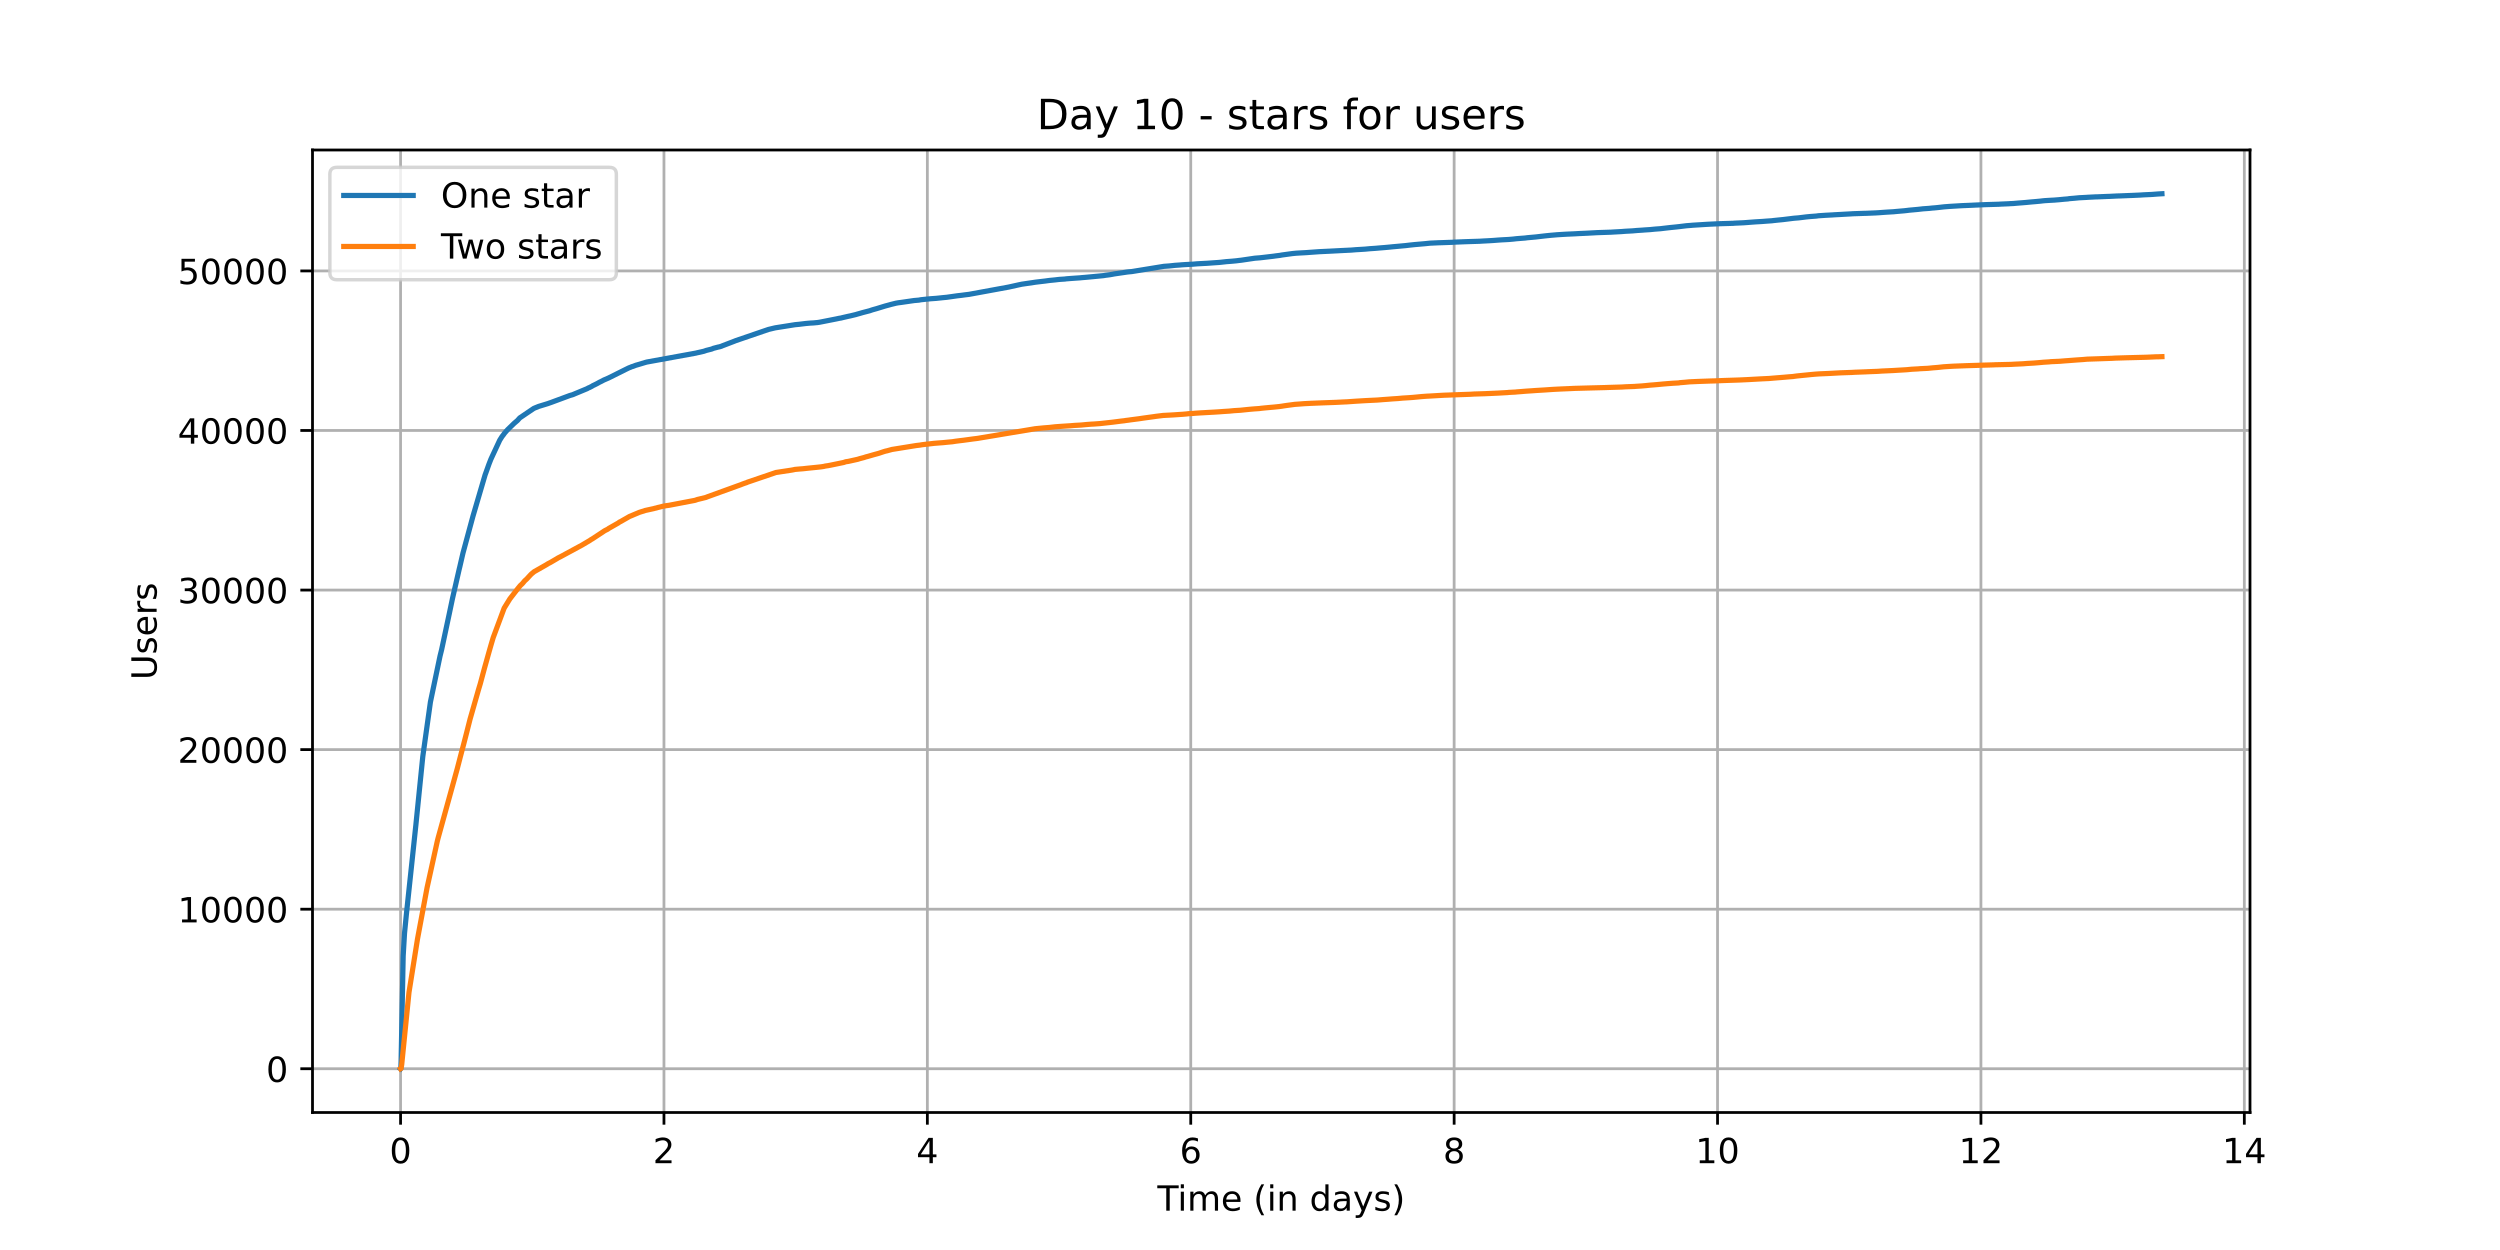 <?xml version="1.0" encoding="utf-8" standalone="no"?>
<!DOCTYPE svg PUBLIC "-//W3C//DTD SVG 1.1//EN"
  "http://www.w3.org/Graphics/SVG/1.1/DTD/svg11.dtd">
<!-- Created with matplotlib (https://matplotlib.org/) -->
<svg height="360pt" version="1.1" viewBox="0 0 720 360" width="720pt" xmlns="http://www.w3.org/2000/svg" xmlns:xlink="http://www.w3.org/1999/xlink">
 <defs>
  <style type="text/css">*{stroke-linecap:butt;stroke-linejoin:round;}</style>
 </defs>
 <g id="figure_1">
  <g id="patch_1">
   <path d="M 0 360 
L 720 360 
L 720 0 
L 0 0 
z
" style="fill:#ffffff;"/>
  </g>
  <g id="axes_1">
   <g id="patch_2">
    <path d="M 90 320.4 
L 648 320.4 
L 648 43.2 
L 90 43.2 
z
" style="fill:#ffffff;"/>
   </g>
   <g id="matplotlib.axis_1">
    <g id="xtick_1">
     <g id="line2d_1">
      <path clip-path="url(#pf1c9689777)" d="M 115.364 320.4 
L 115.364 43.2 
" style="fill:none;stroke:#b0b0b0;stroke-linecap:square;stroke-width:0.8;"/>
     </g>
     <g id="line2d_2">
      <defs>
       <path d="M 0 0 
L 0 3.5 
" id="m9537cda637" style="stroke:#000000;stroke-width:0.8;"/>
      </defs>
      <g>
       <use style="stroke:#000000;stroke-width:0.8;" x="115.364" xlink:href="#m9537cda637" y="320.4"/>
      </g>
     </g>
     <g id="text_1">
      <!-- 0 -->
      <g transform="translate(112.182 334.998)scale(0.1 -0.1)">
       <defs>
        <path d="M 31.781 66.406 
Q 24.172 66.406 20.328 58.906 
Q 16.5 51.422 16.5 36.375 
Q 16.5 21.391 20.328 13.891 
Q 24.172 6.391 31.781 6.391 
Q 39.453 6.391 43.281 13.891 
Q 47.125 21.391 47.125 36.375 
Q 47.125 51.422 43.281 58.906 
Q 39.453 66.406 31.781 66.406 
z
M 31.781 74.219 
Q 44.047 74.219 50.516 64.516 
Q 56.984 54.828 56.984 36.375 
Q 56.984 17.969 50.516 8.266 
Q 44.047 -1.422 31.781 -1.422 
Q 19.531 -1.422 13.062 8.266 
Q 6.594 17.969 6.594 36.375 
Q 6.594 54.828 13.062 64.516 
Q 19.531 74.219 31.781 74.219 
z
" id="DejaVuSans-48"/>
       </defs>
       <use xlink:href="#DejaVuSans-48"/>
      </g>
     </g>
    </g>
    <g id="xtick_2">
     <g id="line2d_3">
      <path clip-path="url(#pf1c9689777)" d="M 191.221 320.4 
L 191.221 43.2 
" style="fill:none;stroke:#b0b0b0;stroke-linecap:square;stroke-width:0.8;"/>
     </g>
     <g id="line2d_4">
      <g>
       <use style="stroke:#000000;stroke-width:0.8;" x="191.221" xlink:href="#m9537cda637" y="320.4"/>
      </g>
     </g>
     <g id="text_2">
      <!-- 2 -->
      <g transform="translate(188.04 334.998)scale(0.1 -0.1)">
       <defs>
        <path d="M 19.188 8.297 
L 53.609 8.297 
L 53.609 0 
L 7.328 0 
L 7.328 8.297 
Q 12.938 14.109 22.625 23.891 
Q 32.328 33.688 34.812 36.531 
Q 39.547 41.844 41.422 45.531 
Q 43.312 49.219 43.312 52.781 
Q 43.312 58.594 39.234 62.25 
Q 35.156 65.922 28.609 65.922 
Q 23.969 65.922 18.812 64.312 
Q 13.672 62.703 7.812 59.422 
L 7.812 69.391 
Q 13.766 71.781 18.938 73 
Q 24.125 74.219 28.422 74.219 
Q 39.75 74.219 46.484 68.547 
Q 53.219 62.891 53.219 53.422 
Q 53.219 48.922 51.531 44.891 
Q 49.859 40.875 45.406 35.406 
Q 44.188 33.984 37.641 27.219 
Q 31.109 20.453 19.188 8.297 
z
" id="DejaVuSans-50"/>
       </defs>
       <use xlink:href="#DejaVuSans-50"/>
      </g>
     </g>
    </g>
    <g id="xtick_3">
     <g id="line2d_5">
      <path clip-path="url(#pf1c9689777)" d="M 267.078 320.4 
L 267.078 43.2 
" style="fill:none;stroke:#b0b0b0;stroke-linecap:square;stroke-width:0.8;"/>
     </g>
     <g id="line2d_6">
      <g>
       <use style="stroke:#000000;stroke-width:0.8;" x="267.078" xlink:href="#m9537cda637" y="320.4"/>
      </g>
     </g>
     <g id="text_3">
      <!-- 4 -->
      <g transform="translate(263.897 334.998)scale(0.1 -0.1)">
       <defs>
        <path d="M 37.797 64.312 
L 12.891 25.391 
L 37.797 25.391 
z
M 35.203 72.906 
L 47.609 72.906 
L 47.609 25.391 
L 58.016 25.391 
L 58.016 17.188 
L 47.609 17.188 
L 47.609 0 
L 37.797 0 
L 37.797 17.188 
L 4.891 17.188 
L 4.891 26.703 
z
" id="DejaVuSans-52"/>
       </defs>
       <use xlink:href="#DejaVuSans-52"/>
      </g>
     </g>
    </g>
    <g id="xtick_4">
     <g id="line2d_7">
      <path clip-path="url(#pf1c9689777)" d="M 342.936 320.4 
L 342.936 43.2 
" style="fill:none;stroke:#b0b0b0;stroke-linecap:square;stroke-width:0.8;"/>
     </g>
     <g id="line2d_8">
      <g>
       <use style="stroke:#000000;stroke-width:0.8;" x="342.936" xlink:href="#m9537cda637" y="320.4"/>
      </g>
     </g>
     <g id="text_4">
      <!-- 6 -->
      <g transform="translate(339.754 334.998)scale(0.1 -0.1)">
       <defs>
        <path d="M 33.016 40.375 
Q 26.375 40.375 22.484 35.828 
Q 18.609 31.297 18.609 23.391 
Q 18.609 15.531 22.484 10.953 
Q 26.375 6.391 33.016 6.391 
Q 39.656 6.391 43.531 10.953 
Q 47.406 15.531 47.406 23.391 
Q 47.406 31.297 43.531 35.828 
Q 39.656 40.375 33.016 40.375 
z
M 52.594 71.297 
L 52.594 62.312 
Q 48.875 64.062 45.094 64.984 
Q 41.312 65.922 37.594 65.922 
Q 27.828 65.922 22.672 59.328 
Q 17.531 52.734 16.797 39.406 
Q 19.672 43.656 24.016 45.922 
Q 28.375 48.188 33.594 48.188 
Q 44.578 48.188 50.953 41.516 
Q 57.328 34.859 57.328 23.391 
Q 57.328 12.156 50.688 5.359 
Q 44.047 -1.422 33.016 -1.422 
Q 20.359 -1.422 13.672 8.266 
Q 6.984 17.969 6.984 36.375 
Q 6.984 53.656 15.188 63.938 
Q 23.391 74.219 37.203 74.219 
Q 40.922 74.219 44.703 73.484 
Q 48.484 72.75 52.594 71.297 
z
" id="DejaVuSans-54"/>
       </defs>
       <use xlink:href="#DejaVuSans-54"/>
      </g>
     </g>
    </g>
    <g id="xtick_5">
     <g id="line2d_9">
      <path clip-path="url(#pf1c9689777)" d="M 418.793 320.4 
L 418.793 43.2 
" style="fill:none;stroke:#b0b0b0;stroke-linecap:square;stroke-width:0.8;"/>
     </g>
     <g id="line2d_10">
      <g>
       <use style="stroke:#000000;stroke-width:0.8;" x="418.793" xlink:href="#m9537cda637" y="320.4"/>
      </g>
     </g>
     <g id="text_5">
      <!-- 8 -->
      <g transform="translate(415.612 334.998)scale(0.1 -0.1)">
       <defs>
        <path d="M 31.781 34.625 
Q 24.75 34.625 20.719 30.859 
Q 16.703 27.094 16.703 20.516 
Q 16.703 13.922 20.719 10.156 
Q 24.75 6.391 31.781 6.391 
Q 38.812 6.391 42.859 10.172 
Q 46.922 13.969 46.922 20.516 
Q 46.922 27.094 42.891 30.859 
Q 38.875 34.625 31.781 34.625 
z
M 21.922 38.812 
Q 15.578 40.375 12.031 44.719 
Q 8.5 49.078 8.5 55.328 
Q 8.5 64.062 14.719 69.141 
Q 20.953 74.219 31.781 74.219 
Q 42.672 74.219 48.875 69.141 
Q 55.078 64.062 55.078 55.328 
Q 55.078 49.078 51.531 44.719 
Q 48 40.375 41.703 38.812 
Q 48.828 37.156 52.797 32.312 
Q 56.781 27.484 56.781 20.516 
Q 56.781 9.906 50.312 4.234 
Q 43.844 -1.422 31.781 -1.422 
Q 19.734 -1.422 13.25 4.234 
Q 6.781 9.906 6.781 20.516 
Q 6.781 27.484 10.781 32.312 
Q 14.797 37.156 21.922 38.812 
z
M 18.312 54.391 
Q 18.312 48.734 21.844 45.562 
Q 25.391 42.391 31.781 42.391 
Q 38.141 42.391 41.719 45.562 
Q 45.312 48.734 45.312 54.391 
Q 45.312 60.062 41.719 63.234 
Q 38.141 66.406 31.781 66.406 
Q 25.391 66.406 21.844 63.234 
Q 18.312 60.062 18.312 54.391 
z
" id="DejaVuSans-56"/>
       </defs>
       <use xlink:href="#DejaVuSans-56"/>
      </g>
     </g>
    </g>
    <g id="xtick_6">
     <g id="line2d_11">
      <path clip-path="url(#pf1c9689777)" d="M 494.65 320.4 
L 494.65 43.2 
" style="fill:none;stroke:#b0b0b0;stroke-linecap:square;stroke-width:0.8;"/>
     </g>
     <g id="line2d_12">
      <g>
       <use style="stroke:#000000;stroke-width:0.8;" x="494.65" xlink:href="#m9537cda637" y="320.4"/>
      </g>
     </g>
     <g id="text_6">
      <!-- 10 -->
      <g transform="translate(488.288 334.998)scale(0.1 -0.1)">
       <defs>
        <path d="M 12.406 8.297 
L 28.516 8.297 
L 28.516 63.922 
L 10.984 60.406 
L 10.984 69.391 
L 28.422 72.906 
L 38.281 72.906 
L 38.281 8.297 
L 54.391 8.297 
L 54.391 0 
L 12.406 0 
z
" id="DejaVuSans-49"/>
       </defs>
       <use xlink:href="#DejaVuSans-49"/>
       <use x="63.623" xlink:href="#DejaVuSans-48"/>
      </g>
     </g>
    </g>
    <g id="xtick_7">
     <g id="line2d_13">
      <path clip-path="url(#pf1c9689777)" d="M 570.508 320.4 
L 570.508 43.2 
" style="fill:none;stroke:#b0b0b0;stroke-linecap:square;stroke-width:0.8;"/>
     </g>
     <g id="line2d_14">
      <g>
       <use style="stroke:#000000;stroke-width:0.8;" x="570.508" xlink:href="#m9537cda637" y="320.4"/>
      </g>
     </g>
     <g id="text_7">
      <!-- 12 -->
      <g transform="translate(564.145 334.998)scale(0.1 -0.1)">
       <use xlink:href="#DejaVuSans-49"/>
       <use x="63.623" xlink:href="#DejaVuSans-50"/>
      </g>
     </g>
    </g>
    <g id="xtick_8">
     <g id="line2d_15">
      <path clip-path="url(#pf1c9689777)" d="M 646.365 320.4 
L 646.365 43.2 
" style="fill:none;stroke:#b0b0b0;stroke-linecap:square;stroke-width:0.8;"/>
     </g>
     <g id="line2d_16">
      <g>
       <use style="stroke:#000000;stroke-width:0.8;" x="646.365" xlink:href="#m9537cda637" y="320.4"/>
      </g>
     </g>
     <g id="text_8">
      <!-- 14 -->
      <g transform="translate(640.003 334.998)scale(0.1 -0.1)">
       <use xlink:href="#DejaVuSans-49"/>
       <use x="63.623" xlink:href="#DejaVuSans-52"/>
      </g>
     </g>
    </g>
    <g id="text_9">
     <!-- Time (in days) -->
     <g transform="translate(333.327 348.677)scale(0.1 -0.1)">
      <defs>
       <path d="M -0.297 72.906 
L 61.375 72.906 
L 61.375 64.594 
L 35.5 64.594 
L 35.5 0 
L 25.594 0 
L 25.594 64.594 
L -0.297 64.594 
z
" id="DejaVuSans-84"/>
       <path d="M 9.422 54.688 
L 18.406 54.688 
L 18.406 0 
L 9.422 0 
z
M 9.422 75.984 
L 18.406 75.984 
L 18.406 64.594 
L 9.422 64.594 
z
" id="DejaVuSans-105"/>
       <path d="M 52 44.188 
Q 55.375 50.25 60.062 53.125 
Q 64.75 56 71.094 56 
Q 79.641 56 84.281 50.016 
Q 88.922 44.047 88.922 33.016 
L 88.922 0 
L 79.891 0 
L 79.891 32.719 
Q 79.891 40.578 77.094 44.375 
Q 74.312 48.188 68.609 48.188 
Q 61.625 48.188 57.562 43.547 
Q 53.516 38.922 53.516 30.906 
L 53.516 0 
L 44.484 0 
L 44.484 32.719 
Q 44.484 40.625 41.703 44.406 
Q 38.922 48.188 33.109 48.188 
Q 26.219 48.188 22.156 43.531 
Q 18.109 38.875 18.109 30.906 
L 18.109 0 
L 9.078 0 
L 9.078 54.688 
L 18.109 54.688 
L 18.109 46.188 
Q 21.188 51.219 25.484 53.609 
Q 29.781 56 35.688 56 
Q 41.656 56 45.828 52.969 
Q 50 49.953 52 44.188 
z
" id="DejaVuSans-109"/>
       <path d="M 56.203 29.594 
L 56.203 25.203 
L 14.891 25.203 
Q 15.484 15.922 20.484 11.062 
Q 25.484 6.203 34.422 6.203 
Q 39.594 6.203 44.453 7.469 
Q 49.312 8.734 54.109 11.281 
L 54.109 2.781 
Q 49.266 0.734 44.188 -0.344 
Q 39.109 -1.422 33.891 -1.422 
Q 20.797 -1.422 13.156 6.188 
Q 5.516 13.812 5.516 26.812 
Q 5.516 40.234 12.766 48.109 
Q 20.016 56 32.328 56 
Q 43.359 56 49.781 48.891 
Q 56.203 41.797 56.203 29.594 
z
M 47.219 32.234 
Q 47.125 39.594 43.094 43.984 
Q 39.062 48.391 32.422 48.391 
Q 24.906 48.391 20.391 44.141 
Q 15.875 39.891 15.188 32.172 
z
" id="DejaVuSans-101"/>
       <path id="DejaVuSans-32"/>
       <path d="M 31 75.875 
Q 24.469 64.656 21.281 53.656 
Q 18.109 42.672 18.109 31.391 
Q 18.109 20.125 21.312 9.062 
Q 24.516 -2 31 -13.188 
L 23.188 -13.188 
Q 15.875 -1.703 12.234 9.375 
Q 8.594 20.453 8.594 31.391 
Q 8.594 42.281 12.203 53.312 
Q 15.828 64.359 23.188 75.875 
z
" id="DejaVuSans-40"/>
       <path d="M 54.891 33.016 
L 54.891 0 
L 45.906 0 
L 45.906 32.719 
Q 45.906 40.484 42.875 44.328 
Q 39.844 48.188 33.797 48.188 
Q 26.516 48.188 22.312 43.547 
Q 18.109 38.922 18.109 30.906 
L 18.109 0 
L 9.078 0 
L 9.078 54.688 
L 18.109 54.688 
L 18.109 46.188 
Q 21.344 51.125 25.703 53.562 
Q 30.078 56 35.797 56 
Q 45.219 56 50.047 50.172 
Q 54.891 44.344 54.891 33.016 
z
" id="DejaVuSans-110"/>
       <path d="M 45.406 46.391 
L 45.406 75.984 
L 54.391 75.984 
L 54.391 0 
L 45.406 0 
L 45.406 8.203 
Q 42.578 3.328 38.25 0.953 
Q 33.938 -1.422 27.875 -1.422 
Q 17.969 -1.422 11.734 6.484 
Q 5.516 14.406 5.516 27.297 
Q 5.516 40.188 11.734 48.094 
Q 17.969 56 27.875 56 
Q 33.938 56 38.25 53.625 
Q 42.578 51.266 45.406 46.391 
z
M 14.797 27.297 
Q 14.797 17.391 18.875 11.75 
Q 22.953 6.109 30.078 6.109 
Q 37.203 6.109 41.297 11.75 
Q 45.406 17.391 45.406 27.297 
Q 45.406 37.203 41.297 42.844 
Q 37.203 48.484 30.078 48.484 
Q 22.953 48.484 18.875 42.844 
Q 14.797 37.203 14.797 27.297 
z
" id="DejaVuSans-100"/>
       <path d="M 34.281 27.484 
Q 23.391 27.484 19.188 25 
Q 14.984 22.516 14.984 16.5 
Q 14.984 11.719 18.141 8.906 
Q 21.297 6.109 26.703 6.109 
Q 34.188 6.109 38.703 11.406 
Q 43.219 16.703 43.219 25.484 
L 43.219 27.484 
z
M 52.203 31.203 
L 52.203 0 
L 43.219 0 
L 43.219 8.297 
Q 40.141 3.328 35.547 0.953 
Q 30.953 -1.422 24.312 -1.422 
Q 15.922 -1.422 10.953 3.297 
Q 6 8.016 6 15.922 
Q 6 25.141 12.172 29.828 
Q 18.359 34.516 30.609 34.516 
L 43.219 34.516 
L 43.219 35.406 
Q 43.219 41.609 39.141 45 
Q 35.062 48.391 27.688 48.391 
Q 23 48.391 18.547 47.266 
Q 14.109 46.141 10.016 43.891 
L 10.016 52.203 
Q 14.938 54.109 19.578 55.047 
Q 24.219 56 28.609 56 
Q 40.484 56 46.344 49.844 
Q 52.203 43.703 52.203 31.203 
z
" id="DejaVuSans-97"/>
       <path d="M 32.172 -5.078 
Q 28.375 -14.844 24.75 -17.812 
Q 21.141 -20.797 15.094 -20.797 
L 7.906 -20.797 
L 7.906 -13.281 
L 13.188 -13.281 
Q 16.891 -13.281 18.938 -11.516 
Q 21 -9.766 23.484 -3.219 
L 25.094 0.875 
L 2.984 54.688 
L 12.5 54.688 
L 29.594 11.922 
L 46.688 54.688 
L 56.203 54.688 
z
" id="DejaVuSans-121"/>
       <path d="M 44.281 53.078 
L 44.281 44.578 
Q 40.484 46.531 36.375 47.5 
Q 32.281 48.484 27.875 48.484 
Q 21.188 48.484 17.844 46.438 
Q 14.5 44.391 14.5 40.281 
Q 14.5 37.156 16.891 35.375 
Q 19.281 33.594 26.516 31.984 
L 29.594 31.297 
Q 39.156 29.25 43.188 25.516 
Q 47.219 21.781 47.219 15.094 
Q 47.219 7.469 41.188 3.016 
Q 35.156 -1.422 24.609 -1.422 
Q 20.219 -1.422 15.453 -0.562 
Q 10.688 0.297 5.422 2 
L 5.422 11.281 
Q 10.406 8.688 15.234 7.391 
Q 20.062 6.109 24.812 6.109 
Q 31.156 6.109 34.562 8.281 
Q 37.984 10.453 37.984 14.406 
Q 37.984 18.062 35.516 20.016 
Q 33.062 21.969 24.703 23.781 
L 21.578 24.516 
Q 13.234 26.266 9.516 29.906 
Q 5.812 33.547 5.812 39.891 
Q 5.812 47.609 11.281 51.797 
Q 16.75 56 26.812 56 
Q 31.781 56 36.172 55.266 
Q 40.578 54.547 44.281 53.078 
z
" id="DejaVuSans-115"/>
       <path d="M 8.016 75.875 
L 15.828 75.875 
Q 23.141 64.359 26.781 53.312 
Q 30.422 42.281 30.422 31.391 
Q 30.422 20.453 26.781 9.375 
Q 23.141 -1.703 15.828 -13.188 
L 8.016 -13.188 
Q 14.5 -2 17.703 9.062 
Q 20.906 20.125 20.906 31.391 
Q 20.906 42.672 17.703 53.656 
Q 14.5 64.656 8.016 75.875 
z
" id="DejaVuSans-41"/>
      </defs>
      <use xlink:href="#DejaVuSans-84"/>
      <use x="57.959" xlink:href="#DejaVuSans-105"/>
      <use x="85.742" xlink:href="#DejaVuSans-109"/>
      <use x="183.154" xlink:href="#DejaVuSans-101"/>
      <use x="244.678" xlink:href="#DejaVuSans-32"/>
      <use x="276.465" xlink:href="#DejaVuSans-40"/>
      <use x="315.479" xlink:href="#DejaVuSans-105"/>
      <use x="343.262" xlink:href="#DejaVuSans-110"/>
      <use x="406.641" xlink:href="#DejaVuSans-32"/>
      <use x="438.428" xlink:href="#DejaVuSans-100"/>
      <use x="501.904" xlink:href="#DejaVuSans-97"/>
      <use x="563.184" xlink:href="#DejaVuSans-121"/>
      <use x="622.363" xlink:href="#DejaVuSans-115"/>
      <use x="674.463" xlink:href="#DejaVuSans-41"/>
     </g>
    </g>
   </g>
   <g id="matplotlib.axis_2">
    <g id="ytick_1">
     <g id="line2d_17">
      <path clip-path="url(#pf1c9689777)" d="M 90 307.8 
L 648 307.8 
" style="fill:none;stroke:#b0b0b0;stroke-linecap:square;stroke-width:0.8;"/>
     </g>
     <g id="line2d_18">
      <defs>
       <path d="M 0 0 
L -3.5 0 
" id="m85f37d011b" style="stroke:#000000;stroke-width:0.8;"/>
      </defs>
      <g>
       <use style="stroke:#000000;stroke-width:0.8;" x="90" xlink:href="#m85f37d011b" y="307.8"/>
      </g>
     </g>
     <g id="text_10">
      <!-- 0 -->
      <g transform="translate(76.638 311.599)scale(0.1 -0.1)">
       <use xlink:href="#DejaVuSans-48"/>
      </g>
     </g>
    </g>
    <g id="ytick_2">
     <g id="line2d_19">
      <path clip-path="url(#pf1c9689777)" d="M 90 261.845 
L 648 261.845 
" style="fill:none;stroke:#b0b0b0;stroke-linecap:square;stroke-width:0.8;"/>
     </g>
     <g id="line2d_20">
      <g>
       <use style="stroke:#000000;stroke-width:0.8;" x="90" xlink:href="#m85f37d011b" y="261.845"/>
      </g>
     </g>
     <g id="text_11">
      <!-- 10000 -->
      <g transform="translate(51.188 265.644)scale(0.1 -0.1)">
       <use xlink:href="#DejaVuSans-49"/>
       <use x="63.623" xlink:href="#DejaVuSans-48"/>
       <use x="127.246" xlink:href="#DejaVuSans-48"/>
       <use x="190.869" xlink:href="#DejaVuSans-48"/>
       <use x="254.492" xlink:href="#DejaVuSans-48"/>
      </g>
     </g>
    </g>
    <g id="ytick_3">
     <g id="line2d_21">
      <path clip-path="url(#pf1c9689777)" d="M 90 215.89 
L 648 215.89 
" style="fill:none;stroke:#b0b0b0;stroke-linecap:square;stroke-width:0.8;"/>
     </g>
     <g id="line2d_22">
      <g>
       <use style="stroke:#000000;stroke-width:0.8;" x="90" xlink:href="#m85f37d011b" y="215.89"/>
      </g>
     </g>
     <g id="text_12">
      <!-- 20000 -->
      <g transform="translate(51.188 219.689)scale(0.1 -0.1)">
       <use xlink:href="#DejaVuSans-50"/>
       <use x="63.623" xlink:href="#DejaVuSans-48"/>
       <use x="127.246" xlink:href="#DejaVuSans-48"/>
       <use x="190.869" xlink:href="#DejaVuSans-48"/>
       <use x="254.492" xlink:href="#DejaVuSans-48"/>
      </g>
     </g>
    </g>
    <g id="ytick_4">
     <g id="line2d_23">
      <path clip-path="url(#pf1c9689777)" d="M 90 169.934 
L 648 169.934 
" style="fill:none;stroke:#b0b0b0;stroke-linecap:square;stroke-width:0.8;"/>
     </g>
     <g id="line2d_24">
      <g>
       <use style="stroke:#000000;stroke-width:0.8;" x="90" xlink:href="#m85f37d011b" y="169.934"/>
      </g>
     </g>
     <g id="text_13">
      <!-- 30000 -->
      <g transform="translate(51.188 173.734)scale(0.1 -0.1)">
       <defs>
        <path d="M 40.578 39.312 
Q 47.656 37.797 51.625 33 
Q 55.609 28.219 55.609 21.188 
Q 55.609 10.406 48.188 4.484 
Q 40.766 -1.422 27.094 -1.422 
Q 22.516 -1.422 17.656 -0.516 
Q 12.797 0.391 7.625 2.203 
L 7.625 11.719 
Q 11.719 9.328 16.594 8.109 
Q 21.484 6.891 26.812 6.891 
Q 36.078 6.891 40.938 10.547 
Q 45.797 14.203 45.797 21.188 
Q 45.797 27.641 41.281 31.266 
Q 36.766 34.906 28.719 34.906 
L 20.219 34.906 
L 20.219 43.016 
L 29.109 43.016 
Q 36.375 43.016 40.234 45.922 
Q 44.094 48.828 44.094 54.297 
Q 44.094 59.906 40.109 62.906 
Q 36.141 65.922 28.719 65.922 
Q 24.656 65.922 20.016 65.031 
Q 15.375 64.156 9.812 62.312 
L 9.812 71.094 
Q 15.438 72.656 20.344 73.438 
Q 25.25 74.219 29.594 74.219 
Q 40.828 74.219 47.359 69.109 
Q 53.906 64.016 53.906 55.328 
Q 53.906 49.266 50.438 45.094 
Q 46.969 40.922 40.578 39.312 
z
" id="DejaVuSans-51"/>
       </defs>
       <use xlink:href="#DejaVuSans-51"/>
       <use x="63.623" xlink:href="#DejaVuSans-48"/>
       <use x="127.246" xlink:href="#DejaVuSans-48"/>
       <use x="190.869" xlink:href="#DejaVuSans-48"/>
       <use x="254.492" xlink:href="#DejaVuSans-48"/>
      </g>
     </g>
    </g>
    <g id="ytick_5">
     <g id="line2d_25">
      <path clip-path="url(#pf1c9689777)" d="M 90 123.979 
L 648 123.979 
" style="fill:none;stroke:#b0b0b0;stroke-linecap:square;stroke-width:0.8;"/>
     </g>
     <g id="line2d_26">
      <g>
       <use style="stroke:#000000;stroke-width:0.8;" x="90" xlink:href="#m85f37d011b" y="123.979"/>
      </g>
     </g>
     <g id="text_14">
      <!-- 40000 -->
      <g transform="translate(51.188 127.778)scale(0.1 -0.1)">
       <use xlink:href="#DejaVuSans-52"/>
       <use x="63.623" xlink:href="#DejaVuSans-48"/>
       <use x="127.246" xlink:href="#DejaVuSans-48"/>
       <use x="190.869" xlink:href="#DejaVuSans-48"/>
       <use x="254.492" xlink:href="#DejaVuSans-48"/>
      </g>
     </g>
    </g>
    <g id="ytick_6">
     <g id="line2d_27">
      <path clip-path="url(#pf1c9689777)" d="M 90 78.024 
L 648 78.024 
" style="fill:none;stroke:#b0b0b0;stroke-linecap:square;stroke-width:0.8;"/>
     </g>
     <g id="line2d_28">
      <g>
       <use style="stroke:#000000;stroke-width:0.8;" x="90" xlink:href="#m85f37d011b" y="78.024"/>
      </g>
     </g>
     <g id="text_15">
      <!-- 50000 -->
      <g transform="translate(51.188 81.823)scale(0.1 -0.1)">
       <defs>
        <path d="M 10.797 72.906 
L 49.516 72.906 
L 49.516 64.594 
L 19.828 64.594 
L 19.828 46.734 
Q 21.969 47.469 24.109 47.828 
Q 26.266 48.188 28.422 48.188 
Q 40.625 48.188 47.75 41.5 
Q 54.891 34.812 54.891 23.391 
Q 54.891 11.625 47.562 5.094 
Q 40.234 -1.422 26.906 -1.422 
Q 22.312 -1.422 17.547 -0.641 
Q 12.797 0.141 7.719 1.703 
L 7.719 11.625 
Q 12.109 9.234 16.797 8.062 
Q 21.484 6.891 26.703 6.891 
Q 35.156 6.891 40.078 11.328 
Q 45.016 15.766 45.016 23.391 
Q 45.016 31 40.078 35.438 
Q 35.156 39.891 26.703 39.891 
Q 22.75 39.891 18.812 39.016 
Q 14.891 38.141 10.797 36.281 
z
" id="DejaVuSans-53"/>
       </defs>
       <use xlink:href="#DejaVuSans-53"/>
       <use x="63.623" xlink:href="#DejaVuSans-48"/>
       <use x="127.246" xlink:href="#DejaVuSans-48"/>
       <use x="190.869" xlink:href="#DejaVuSans-48"/>
       <use x="254.492" xlink:href="#DejaVuSans-48"/>
      </g>
     </g>
    </g>
    <g id="text_16">
     <!-- Users -->
     <g transform="translate(45.108 195.801)rotate(-90)scale(0.1 -0.1)">
      <defs>
       <path d="M 8.688 72.906 
L 18.609 72.906 
L 18.609 28.609 
Q 18.609 16.891 22.844 11.734 
Q 27.094 6.594 36.625 6.594 
Q 46.094 6.594 50.344 11.734 
Q 54.594 16.891 54.594 28.609 
L 54.594 72.906 
L 64.5 72.906 
L 64.5 27.391 
Q 64.5 13.141 57.438 5.859 
Q 50.391 -1.422 36.625 -1.422 
Q 22.797 -1.422 15.734 5.859 
Q 8.688 13.141 8.688 27.391 
z
" id="DejaVuSans-85"/>
       <path d="M 41.109 46.297 
Q 39.594 47.172 37.812 47.578 
Q 36.031 48 33.891 48 
Q 26.266 48 22.188 43.047 
Q 18.109 38.094 18.109 28.812 
L 18.109 0 
L 9.078 0 
L 9.078 54.688 
L 18.109 54.688 
L 18.109 46.188 
Q 20.953 51.172 25.484 53.578 
Q 30.031 56 36.531 56 
Q 37.453 56 38.578 55.875 
Q 39.703 55.766 41.062 55.516 
z
" id="DejaVuSans-114"/>
      </defs>
      <use xlink:href="#DejaVuSans-85"/>
      <use x="73.193" xlink:href="#DejaVuSans-115"/>
      <use x="125.293" xlink:href="#DejaVuSans-101"/>
      <use x="186.816" xlink:href="#DejaVuSans-114"/>
      <use x="227.93" xlink:href="#DejaVuSans-115"/>
     </g>
    </g>
   </g>
   <g id="line2d_29">
    <path clip-path="url(#pf1c9689777)" d="M 115.364 307.8 
L 115.436 307.708 
L 115.514 305.649 
L 116.114 275.346 
L 116.507 268.701 
L 117.055 263.159 
L 119.775 237.557 
L 121.765 217.866 
L 123.964 202.158 
L 126.732 188.932 
L 127.176 187.145 
L 127.463 185.812 
L 129.394 176.75 
L 130.312 172.384 
L 132.27 163.845 
L 132.427 163.211 
L 132.923 161.065 
L 133.34 159.268 
L 136.213 148.662 
L 137.101 145.638 
L 139.713 136.75 
L 139.896 136.258 
L 140.836 133.63 
L 141.386 132.233 
L 141.62 131.723 
L 143.92 126.778 
L 144.599 125.702 
L 144.965 125.238 
L 145.33 124.724 
L 145.853 124.126 
L 146.193 123.74 
L 148.125 121.87 
L 149.013 121.116 
L 149.693 120.358 
L 153.713 117.633 
L 154.131 117.454 
L 155.123 117.049 
L 157.838 116.217 
L 158.099 116.116 
L 158.751 115.891 
L 164.024 113.938 
L 164.52 113.786 
L 164.838 113.704 
L 169.121 111.925 
L 169.382 111.76 
L 169.852 111.567 
L 170.243 111.36 
L 170.452 111.259 
L 170.739 111.066 
L 171.131 110.887 
L 171.914 110.496 
L 172.723 110.046 
L 173.088 109.88 
L 173.871 109.462 
L 175.255 108.864 
L 180.19 106.401 
L 180.529 106.236 
L 181.13 105.942 
L 181.626 105.758 
L 181.939 105.611 
L 182.331 105.505 
L 183.14 105.188 
L 183.532 105.082 
L 185.882 104.375 
L 186.3 104.264 
L 200.424 101.691 
L 200.659 101.627 
L 202.721 101.162 
L 203.4 100.923 
L 204.784 100.574 
L 205.018 100.505 
L 205.462 100.317 
L 206.768 99.972 
L 207.264 99.871 
L 207.786 99.706 
L 208.021 99.6 
L 211.466 98.281 
L 211.91 98.102 
L 221.307 94.885 
L 223.029 94.471 
L 223.29 94.412 
L 228.98 93.511 
L 230.132 93.401 
L 232.089 93.162 
L 233.342 93.051 
L 234.256 93.001 
L 235.456 92.89 
L 236.03 92.803 
L 240.834 91.856 
L 241.669 91.677 
L 242.269 91.581 
L 242.582 91.493 
L 244.41 91.071 
L 244.775 91.002 
L 246.473 90.593 
L 246.786 90.496 
L 247.856 90.197 
L 248.378 90.041 
L 249.631 89.715 
L 250.075 89.6 
L 250.492 89.49 
L 251.067 89.288 
L 251.38 89.191 
L 252.45 88.892 
L 254.904 88.139 
L 256.105 87.817 
L 256.601 87.675 
L 257.619 87.426 
L 258.036 87.321 
L 258.715 87.201 
L 259.576 87.091 
L 263.283 86.553 
L 264.588 86.443 
L 265.241 86.323 
L 266.233 86.218 
L 266.703 86.167 
L 268.086 86.034 
L 269.652 85.924 
L 270.122 85.873 
L 271.192 85.763 
L 271.479 85.731 
L 272.654 85.62 
L 275.734 85.184 
L 276.726 85.073 
L 277.014 85.037 
L 277.823 84.926 
L 278.11 84.89 
L 279.05 84.779 
L 290.513 82.675 
L 290.905 82.587 
L 293.464 82.022 
L 294.273 81.852 
L 298.32 81.255 
L 299.26 81.144 
L 301.088 80.928 
L 301.871 80.818 
L 302.367 80.758 
L 303.777 80.62 
L 304.664 80.515 
L 305.135 80.464 
L 306.701 80.363 
L 307.04 80.308 
L 308.425 80.198 
L 309.471 80.124 
L 311.014 80.018 
L 311.484 79.968 
L 312.659 79.871 
L 313.834 79.761 
L 315.191 79.632 
L 316.366 79.522 
L 317.801 79.38 
L 318.428 79.274 
L 318.897 79.219 
L 319.707 79.108 
L 320.359 78.994 
L 320.934 78.883 
L 324.797 78.318 
L 325.971 78.208 
L 335.216 76.705 
L 336.756 76.595 
L 338.375 76.42 
L 339.915 76.31 
L 340.359 76.268 
L 341.377 76.2 
L 343.491 76.089 
L 344.744 75.979 
L 346.806 75.869 
L 347.693 75.823 
L 349.129 75.717 
L 349.521 75.689 
L 351.061 75.584 
L 351.505 75.542 
L 353.227 75.349 
L 354.715 75.239 
L 356.073 75.11 
L 356.909 75 
L 357.353 74.959 
L 361.399 74.361 
L 362.809 74.251 
L 363.279 74.2 
L 366.831 73.782 
L 367.379 73.7 
L 368.293 73.589 
L 368.607 73.548 
L 369.207 73.438 
L 372.184 73.029 
L 373.307 72.918 
L 374.247 72.863 
L 376.231 72.753 
L 377.328 72.67 
L 378.868 72.56 
L 379.912 72.486 
L 382.209 72.376 
L 383.071 72.335 
L 385.187 72.224 
L 386.101 72.174 
L 388.346 72.064 
L 389.208 72.022 
L 390.513 71.912 
L 391.427 71.861 
L 393.176 71.751 
L 394.507 71.627 
L 396.125 71.517 
L 397.379 71.406 
L 398.762 71.296 
L 400.067 71.177 
L 401.137 71.066 
L 402.39 70.956 
L 403.566 70.846 
L 404.897 70.722 
L 405.812 70.611 
L 407.404 70.441 
L 408.685 70.331 
L 409.103 70.294 
L 410.357 70.184 
L 411.87 70.028 
L 414.298 69.917 
L 415.055 69.894 
L 418.135 69.784 
L 419.074 69.729 
L 421.789 69.619 
L 422.572 69.591 
L 426.096 69.481 
L 427.061 69.421 
L 429.15 69.311 
L 430.116 69.251 
L 431.499 69.141 
L 432.491 69.076 
L 434.553 68.966 
L 435.806 68.856 
L 436.745 68.746 
L 437.868 68.658 
L 439.278 68.548 
L 439.826 68.47 
L 441.106 68.355 
L 442.333 68.245 
L 444.161 68.029 
L 445.128 67.918 
L 446.669 67.762 
L 447.975 67.652 
L 448.419 67.61 
L 450.194 67.5 
L 451.134 67.445 
L 453.588 67.335 
L 454.554 67.275 
L 457.007 67.165 
L 457.921 67.114 
L 459.932 67.004 
L 460.715 66.976 
L 463.978 66.866 
L 464.944 66.806 
L 466.954 66.696 
L 468.102 66.604 
L 470.164 66.494 
L 471.443 66.379 
L 473.114 66.273 
L 473.531 66.236 
L 475.202 66.126 
L 476.69 65.979 
L 478.178 65.869 
L 480.188 65.63 
L 481.18 65.52 
L 482.694 65.368 
L 483.686 65.258 
L 485.67 65.014 
L 487.079 64.904 
L 487.523 64.862 
L 489.272 64.752 
L 489.663 64.729 
L 491.386 64.619 
L 492.3 64.568 
L 494.649 64.458 
L 495.484 64.421 
L 499.165 64.311 
L 499.608 64.27 
L 502.088 64.159 
L 503.158 64.081 
L 504.568 63.971 
L 505.638 63.893 
L 507.544 63.782 
L 508.692 63.691 
L 510.285 63.58 
L 510.781 63.516 
L 511.824 63.406 
L 512.268 63.36 
L 513.417 63.249 
L 515.375 63.01 
L 516.21 62.905 
L 516.68 62.85 
L 518.038 62.739 
L 520.231 62.468 
L 521.327 62.362 
L 521.745 62.33 
L 523.128 62.225 
L 523.676 62.142 
L 525.32 62.032 
L 525.712 62.004 
L 527.8 61.894 
L 528.218 61.861 
L 530.306 61.751 
L 531.246 61.696 
L 533.177 61.59 
L 533.595 61.558 
L 536.806 61.448 
L 537.537 61.43 
L 540.147 61.319 
L 541.088 61.264 
L 542.55 61.154 
L 543.568 61.085 
L 545.395 60.979 
L 545.865 60.929 
L 547.118 60.818 
L 548.345 60.713 
L 549.284 60.607 
L 549.806 60.538 
L 551.033 60.428 
L 552.364 60.304 
L 553.304 60.198 
L 553.774 60.143 
L 555.314 60.032 
L 555.575 60.014 
L 556.594 59.904 
L 556.986 59.881 
L 558.109 59.771 
L 559.937 59.564 
L 561.399 59.453 
L 562.391 59.389 
L 564.219 59.279 
L 565.159 59.224 
L 567.874 59.113 
L 568.761 59.067 
L 571.293 58.957 
L 572.103 58.925 
L 575.679 58.819 
L 576.096 58.787 
L 578.55 58.681 
L 578.967 58.649 
L 579.802 58.612 
L 581.055 58.502 
L 582.178 58.415 
L 583.509 58.305 
L 584.944 58.167 
L 586.249 58.056 
L 587.581 57.932 
L 588.468 57.827 
L 588.912 57.785 
L 590.714 57.675 
L 591.601 57.629 
L 592.959 57.519 
L 594.369 57.381 
L 595.596 57.28 
L 595.962 57.211 
L 597.319 57.101 
L 598.782 56.958 
L 600.897 56.848 
L 601.315 56.816 
L 603.508 56.705 
L 604.239 56.687 
L 606.823 56.577 
L 607.58 56.554 
L 609.772 56.443 
L 610.503 56.425 
L 613.192 56.315 
L 613.975 56.287 
L 616.402 56.177 
L 617.42 56.108 
L 619.744 56.002 
L 620.161 55.97 
L 621.358 55.874 
L 622.636 55.8 
L 622.636 55.8 
" style="fill:none;stroke:#1f77b4;stroke-linecap:square;stroke-width:1.5;"/>
   </g>
   <g id="line2d_30">
    <path clip-path="url(#pf1c9689777)" d="M 115.364 307.8 
L 115.514 307.713 
L 115.697 306.559 
L 117.786 285.806 
L 120.245 270.402 
L 122.998 255.645 
L 125.949 242.236 
L 126.183 241.317 
L 131.696 221.354 
L 132.636 217.728 
L 133.576 214.171 
L 134.36 211.129 
L 135.378 207.112 
L 136.004 204.934 
L 136.501 203.192 
L 137.545 199.543 
L 137.754 198.799 
L 138.329 196.883 
L 139.53 192.416 
L 139.974 190.844 
L 140.758 188.032 
L 141.386 185.839 
L 142.038 183.634 
L 145.2 175.132 
L 146.845 172.471 
L 149.065 169.599 
L 149.301 169.305 
L 149.483 169.084 
L 149.823 168.666 
L 150.267 168.252 
L 150.528 167.986 
L 150.711 167.765 
L 151.129 167.26 
L 151.625 166.819 
L 151.964 166.465 
L 152.303 166.088 
L 152.93 165.417 
L 153.165 165.206 
L 153.844 164.645 
L 157.263 162.701 
L 157.864 162.324 
L 158.516 161.993 
L 160.37 160.909 
L 160.735 160.679 
L 161.414 160.339 
L 167.659 156.961 
L 167.92 156.805 
L 169.878 155.647 
L 170.139 155.454 
L 170.635 155.169 
L 173.741 153.124 
L 173.923 152.991 
L 174.263 152.788 
L 174.994 152.425 
L 175.333 152.177 
L 178.1 150.601 
L 178.414 150.353 
L 178.78 150.187 
L 179.746 149.631 
L 180.268 149.337 
L 181.26 148.763 
L 181.522 148.653 
L 181.991 148.464 
L 182.514 148.234 
L 183.636 147.77 
L 184.054 147.586 
L 184.681 147.38 
L 185.491 147.141 
L 185.778 147.026 
L 188.258 146.483 
L 188.572 146.392 
L 189.041 146.29 
L 189.381 146.185 
L 190.555 145.886 
L 191.103 145.776 
L 191.834 145.638 
L 192.67 145.528 
L 199.981 144.131 
L 200.242 144.071 
L 200.868 143.85 
L 201.886 143.607 
L 203.295 143.257 
L 203.74 143.078 
L 212.588 139.875 
L 213.293 139.627 
L 213.737 139.443 
L 214.494 139.167 
L 215.068 138.979 
L 215.303 138.855 
L 215.642 138.745 
L 223.473 136.079 
L 227.936 135.399 
L 228.536 135.289 
L 228.954 135.192 
L 230.158 135.082 
L 231.254 134.999 
L 232.246 134.889 
L 232.716 134.838 
L 233.812 134.728 
L 235.352 134.572 
L 236.317 134.466 
L 236.605 134.429 
L 237.257 134.328 
L 237.701 134.218 
L 238.458 134.112 
L 239.163 133.979 
L 242.974 133.193 
L 243.6 132.982 
L 244.279 132.885 
L 244.54 132.83 
L 247.021 132.279 
L 247.595 132.095 
L 248.822 131.773 
L 249.422 131.571 
L 249.866 131.465 
L 251.641 130.951 
L 252.763 130.647 
L 253.259 130.5 
L 253.573 130.39 
L 254.225 130.174 
L 254.486 130.087 
L 254.982 129.935 
L 255.478 129.829 
L 256.888 129.443 
L 263.91 128.308 
L 264.875 128.198 
L 265.502 128.092 
L 266.363 127.982 
L 268.06 127.793 
L 268.999 127.683 
L 270.148 127.591 
L 271.584 127.481 
L 273.098 127.329 
L 274.298 127.219 
L 274.612 127.168 
L 275.265 127.067 
L 275.552 127.031 
L 276.335 126.929 
L 276.622 126.897 
L 277.536 126.787 
L 280.254 126.415 
L 281.115 126.309 
L 281.611 126.245 
L 282.263 126.134 
L 298.138 123.474 
L 299.26 123.363 
L 300.67 123.225 
L 302.132 123.115 
L 303.907 122.913 
L 305.448 122.803 
L 306.466 122.734 
L 308.241 122.623 
L 309.445 122.522 
L 311.38 122.412 
L 312.816 122.274 
L 314.199 122.164 
L 315.086 122.118 
L 316.496 122.012 
L 316.914 121.98 
L 317.906 121.87 
L 319.576 121.686 
L 320.542 121.576 
L 322.917 121.272 
L 323.805 121.171 
L 324.144 121.112 
L 325.032 121.001 
L 325.606 120.914 
L 327.852 120.624 
L 328.582 120.519 
L 329.183 120.427 
L 332.187 120.013 
L 332.944 119.903 
L 334.98 119.65 
L 337.069 119.54 
L 337.983 119.489 
L 339.576 119.379 
L 340.542 119.319 
L 341.742 119.214 
L 342.239 119.149 
L 343.857 119.048 
L 344.066 119.021 
L 345.736 118.91 
L 346.65 118.86 
L 348.607 118.749 
L 349.495 118.703 
L 351.217 118.593 
L 352.314 118.51 
L 354.036 118.4 
L 355.446 118.262 
L 357.248 118.152 
L 358.867 117.982 
L 359.963 117.872 
L 361.19 117.766 
L 362.704 117.66 
L 363.227 117.587 
L 364.324 117.476 
L 365.656 117.352 
L 366.91 117.242 
L 368.398 117.09 
L 369.155 116.985 
L 369.756 116.888 
L 370.487 116.778 
L 372.915 116.456 
L 374.456 116.346 
L 375.578 116.259 
L 377.589 116.153 
L 377.954 116.139 
L 380.669 116.029 
L 381.034 116.015 
L 384.089 115.905 
L 384.899 115.873 
L 387.067 115.762 
L 387.903 115.726 
L 389.521 115.615 
L 390.565 115.542 
L 392.419 115.431 
L 393.384 115.372 
L 395.707 115.261 
L 396.569 115.22 
L 397.927 115.114 
L 398.214 115.087 
L 399.78 114.977 
L 400.928 114.885 
L 402.625 114.774 
L 403.957 114.65 
L 405.759 114.54 
L 406.83 114.462 
L 408.005 114.352 
L 409.416 114.214 
L 410.931 114.103 
L 411.792 114.062 
L 413.619 113.952 
L 414.011 113.929 
L 415.968 113.818 
L 416.725 113.795 
L 419.622 113.685 
L 420.405 113.658 
L 423.511 113.547 
L 424.503 113.483 
L 427.844 113.377 
L 428.236 113.354 
L 429.046 113.322 
L 431.473 113.212 
L 432.413 113.157 
L 434.214 113.056 
L 434.527 113.014 
L 436.485 112.913 
L 436.798 112.872 
L 438.26 112.761 
L 439.461 112.66 
L 441.158 112.55 
L 442.255 112.467 
L 444.083 112.357 
L 445.05 112.297 
L 446.617 112.187 
L 447.583 112.127 
L 449.776 112.017 
L 450.586 111.985 
L 452.988 111.879 
L 453.379 111.856 
L 457.373 111.746 
L 458.104 111.727 
L 462.359 111.617 
L 463.168 111.585 
L 466.796 111.475 
L 467.162 111.461 
L 468.154 111.397 
L 470.79 111.296 
L 471.078 111.268 
L 472.8 111.158 
L 474.08 111.043 
L 475.124 110.932 
L 476.247 110.845 
L 477.526 110.735 
L 478.909 110.602 
L 480.241 110.491 
L 480.658 110.459 
L 481.754 110.376 
L 483.504 110.28 
L 483.764 110.216 
L 485.148 110.105 
L 486.531 109.972 
L 488.959 109.862 
L 489.742 109.834 
L 492.848 109.724 
L 493.553 109.71 
L 496.137 109.6 
L 496.92 109.572 
L 500.287 109.462 
L 501.07 109.434 
L 503.419 109.324 
L 504.333 109.273 
L 506.317 109.163 
L 507.23 109.113 
L 509.528 109.002 
L 510.754 108.897 
L 512.059 108.791 
L 512.477 108.759 
L 513.834 108.648 
L 515.114 108.534 
L 516.419 108.433 
L 516.732 108.382 
L 517.568 108.272 
L 519.03 108.125 
L 520.153 108.014 
L 521.64 107.863 
L 522.867 107.752 
L 523.911 107.679 
L 526.417 107.569 
L 527.278 107.527 
L 529.262 107.417 
L 530.15 107.371 
L 533.282 107.261 
L 534.222 107.206 
L 537.171 107.095 
L 538.033 107.054 
L 540.854 106.944 
L 541.924 106.865 
L 544.299 106.755 
L 545.135 106.718 
L 546.909 106.608 
L 547.275 106.59 
L 549.128 106.479 
L 550.563 106.342 
L 552.495 106.236 
L 552.938 106.19 
L 555.21 106.08 
L 556.673 105.933 
L 558.083 105.822 
L 559.78 105.634 
L 561.556 105.524 
L 562.522 105.464 
L 565.42 105.354 
L 566.229 105.321 
L 569.779 105.211 
L 570.563 105.183 
L 574.191 105.078 
L 574.582 105.055 
L 579.202 104.945 
L 580.168 104.885 
L 582.595 104.774 
L 583.77 104.678 
L 585.675 104.568 
L 586.824 104.476 
L 588.076 104.365 
L 588.52 104.324 
L 590.192 104.218 
L 590.661 104.163 
L 592.985 104.058 
L 593.377 104.035 
L 594.682 103.924 
L 595.727 103.851 
L 597.163 103.74 
L 598.26 103.658 
L 599.879 103.547 
L 601.132 103.437 
L 604.395 103.327 
L 605.179 103.299 
L 608.284 103.189 
L 609.224 103.134 
L 612.8 103.024 
L 613.505 103.01 
L 617.681 102.899 
L 618.438 102.877 
L 620.836 102.766 
L 621.514 102.757 
L 622.636 102.716 
L 622.636 102.716 
" style="fill:none;stroke:#ff7f0e;stroke-linecap:square;stroke-width:1.5;"/>
   </g>
   <g id="patch_3">
    <path d="M 90 320.4 
L 90 43.2 
" style="fill:none;stroke:#000000;stroke-linecap:square;stroke-linejoin:miter;stroke-width:0.8;"/>
   </g>
   <g id="patch_4">
    <path d="M 648 320.4 
L 648 43.2 
" style="fill:none;stroke:#000000;stroke-linecap:square;stroke-linejoin:miter;stroke-width:0.8;"/>
   </g>
   <g id="patch_5">
    <path d="M 90 320.4 
L 648 320.4 
" style="fill:none;stroke:#000000;stroke-linecap:square;stroke-linejoin:miter;stroke-width:0.8;"/>
   </g>
   <g id="patch_6">
    <path d="M 90 43.2 
L 648 43.2 
" style="fill:none;stroke:#000000;stroke-linecap:square;stroke-linejoin:miter;stroke-width:0.8;"/>
   </g>
   <g id="text_17">
    <!-- Day 10 - stars for users -->
    <g transform="translate(298.609 37.2)scale(0.12 -0.12)">
     <defs>
      <path d="M 19.672 64.797 
L 19.672 8.109 
L 31.594 8.109 
Q 46.688 8.109 53.688 14.938 
Q 60.688 21.781 60.688 36.531 
Q 60.688 51.172 53.688 57.984 
Q 46.688 64.797 31.594 64.797 
z
M 9.812 72.906 
L 30.078 72.906 
Q 51.266 72.906 61.172 64.094 
Q 71.094 55.281 71.094 36.531 
Q 71.094 17.672 61.125 8.828 
Q 51.172 0 30.078 0 
L 9.812 0 
z
" id="DejaVuSans-68"/>
      <path d="M 4.891 31.391 
L 31.203 31.391 
L 31.203 23.391 
L 4.891 23.391 
z
" id="DejaVuSans-45"/>
      <path d="M 18.312 70.219 
L 18.312 54.688 
L 36.812 54.688 
L 36.812 47.703 
L 18.312 47.703 
L 18.312 18.016 
Q 18.312 11.328 20.141 9.422 
Q 21.969 7.516 27.594 7.516 
L 36.812 7.516 
L 36.812 0 
L 27.594 0 
Q 17.188 0 13.234 3.875 
Q 9.281 7.766 9.281 18.016 
L 9.281 47.703 
L 2.688 47.703 
L 2.688 54.688 
L 9.281 54.688 
L 9.281 70.219 
z
" id="DejaVuSans-116"/>
      <path d="M 37.109 75.984 
L 37.109 68.5 
L 28.516 68.5 
Q 23.688 68.5 21.797 66.547 
Q 19.922 64.594 19.922 59.516 
L 19.922 54.688 
L 34.719 54.688 
L 34.719 47.703 
L 19.922 47.703 
L 19.922 0 
L 10.891 0 
L 10.891 47.703 
L 2.297 47.703 
L 2.297 54.688 
L 10.891 54.688 
L 10.891 58.5 
Q 10.891 67.625 15.141 71.797 
Q 19.391 75.984 28.609 75.984 
z
" id="DejaVuSans-102"/>
      <path d="M 30.609 48.391 
Q 23.391 48.391 19.188 42.75 
Q 14.984 37.109 14.984 27.297 
Q 14.984 17.484 19.156 11.844 
Q 23.344 6.203 30.609 6.203 
Q 37.797 6.203 41.984 11.859 
Q 46.188 17.531 46.188 27.297 
Q 46.188 37.016 41.984 42.703 
Q 37.797 48.391 30.609 48.391 
z
M 30.609 56 
Q 42.328 56 49.016 48.375 
Q 55.719 40.766 55.719 27.297 
Q 55.719 13.875 49.016 6.219 
Q 42.328 -1.422 30.609 -1.422 
Q 18.844 -1.422 12.172 6.219 
Q 5.516 13.875 5.516 27.297 
Q 5.516 40.766 12.172 48.375 
Q 18.844 56 30.609 56 
z
" id="DejaVuSans-111"/>
      <path d="M 8.5 21.578 
L 8.5 54.688 
L 17.484 54.688 
L 17.484 21.922 
Q 17.484 14.156 20.5 10.266 
Q 23.531 6.391 29.594 6.391 
Q 36.859 6.391 41.078 11.031 
Q 45.312 15.672 45.312 23.688 
L 45.312 54.688 
L 54.297 54.688 
L 54.297 0 
L 45.312 0 
L 45.312 8.406 
Q 42.047 3.422 37.719 1 
Q 33.406 -1.422 27.688 -1.422 
Q 18.266 -1.422 13.375 4.438 
Q 8.5 10.297 8.5 21.578 
z
M 31.109 56 
z
" id="DejaVuSans-117"/>
     </defs>
     <use xlink:href="#DejaVuSans-68"/>
     <use x="77.002" xlink:href="#DejaVuSans-97"/>
     <use x="138.281" xlink:href="#DejaVuSans-121"/>
     <use x="197.461" xlink:href="#DejaVuSans-32"/>
     <use x="229.248" xlink:href="#DejaVuSans-49"/>
     <use x="292.871" xlink:href="#DejaVuSans-48"/>
     <use x="356.494" xlink:href="#DejaVuSans-32"/>
     <use x="388.281" xlink:href="#DejaVuSans-45"/>
     <use x="424.365" xlink:href="#DejaVuSans-32"/>
     <use x="456.152" xlink:href="#DejaVuSans-115"/>
     <use x="508.252" xlink:href="#DejaVuSans-116"/>
     <use x="547.461" xlink:href="#DejaVuSans-97"/>
     <use x="608.74" xlink:href="#DejaVuSans-114"/>
     <use x="649.854" xlink:href="#DejaVuSans-115"/>
     <use x="701.953" xlink:href="#DejaVuSans-32"/>
     <use x="733.74" xlink:href="#DejaVuSans-102"/>
     <use x="768.945" xlink:href="#DejaVuSans-111"/>
     <use x="830.127" xlink:href="#DejaVuSans-114"/>
     <use x="871.24" xlink:href="#DejaVuSans-32"/>
     <use x="903.027" xlink:href="#DejaVuSans-117"/>
     <use x="966.406" xlink:href="#DejaVuSans-115"/>
     <use x="1018.506" xlink:href="#DejaVuSans-101"/>
     <use x="1080.029" xlink:href="#DejaVuSans-114"/>
     <use x="1121.143" xlink:href="#DejaVuSans-115"/>
    </g>
   </g>
   <g id="legend_1">
    <g id="patch_7">
     <path d="M 97 80.556 
L 175.511 80.556 
Q 177.511 80.556 177.511 78.556 
L 177.511 50.2 
Q 177.511 48.2 175.511 48.2 
L 97 48.2 
Q 95 48.2 95 50.2 
L 95 78.556 
Q 95 80.556 97 80.556 
z
" style="fill:#ffffff;opacity:0.8;stroke:#cccccc;stroke-linejoin:miter;"/>
    </g>
    <g id="line2d_31">
     <path d="M 99 56.298 
L 119 56.298 
" style="fill:none;stroke:#1f77b4;stroke-linecap:square;stroke-width:1.5;"/>
    </g>
    <g id="line2d_32"/>
    <g id="text_18">
     <!-- One star -->
     <g transform="translate(127 59.798)scale(0.1 -0.1)">
      <defs>
       <path d="M 39.406 66.219 
Q 28.656 66.219 22.328 58.203 
Q 16.016 50.203 16.016 36.375 
Q 16.016 22.609 22.328 14.594 
Q 28.656 6.594 39.406 6.594 
Q 50.141 6.594 56.422 14.594 
Q 62.703 22.609 62.703 36.375 
Q 62.703 50.203 56.422 58.203 
Q 50.141 66.219 39.406 66.219 
z
M 39.406 74.219 
Q 54.734 74.219 63.906 63.938 
Q 73.094 53.656 73.094 36.375 
Q 73.094 19.141 63.906 8.859 
Q 54.734 -1.422 39.406 -1.422 
Q 24.031 -1.422 14.812 8.828 
Q 5.609 19.094 5.609 36.375 
Q 5.609 53.656 14.812 63.938 
Q 24.031 74.219 39.406 74.219 
z
" id="DejaVuSans-79"/>
      </defs>
      <use xlink:href="#DejaVuSans-79"/>
      <use x="78.711" xlink:href="#DejaVuSans-110"/>
      <use x="142.09" xlink:href="#DejaVuSans-101"/>
      <use x="203.613" xlink:href="#DejaVuSans-32"/>
      <use x="235.4" xlink:href="#DejaVuSans-115"/>
      <use x="287.5" xlink:href="#DejaVuSans-116"/>
      <use x="326.709" xlink:href="#DejaVuSans-97"/>
      <use x="387.988" xlink:href="#DejaVuSans-114"/>
     </g>
    </g>
    <g id="line2d_33">
     <path d="M 99 70.977 
L 119 70.977 
" style="fill:none;stroke:#ff7f0e;stroke-linecap:square;stroke-width:1.5;"/>
    </g>
    <g id="line2d_34"/>
    <g id="text_19">
     <!-- Two stars -->
     <g transform="translate(127 74.477)scale(0.1 -0.1)">
      <defs>
       <path d="M 4.203 54.688 
L 13.188 54.688 
L 24.422 12.016 
L 35.594 54.688 
L 46.188 54.688 
L 57.422 12.016 
L 68.609 54.688 
L 77.594 54.688 
L 63.281 0 
L 52.688 0 
L 40.922 44.828 
L 29.109 0 
L 18.5 0 
z
" id="DejaVuSans-119"/>
      </defs>
      <use xlink:href="#DejaVuSans-84"/>
      <use x="44.584" xlink:href="#DejaVuSans-119"/>
      <use x="126.371" xlink:href="#DejaVuSans-111"/>
      <use x="187.553" xlink:href="#DejaVuSans-32"/>
      <use x="219.34" xlink:href="#DejaVuSans-115"/>
      <use x="271.439" xlink:href="#DejaVuSans-116"/>
      <use x="310.648" xlink:href="#DejaVuSans-97"/>
      <use x="371.928" xlink:href="#DejaVuSans-114"/>
      <use x="413.041" xlink:href="#DejaVuSans-115"/>
     </g>
    </g>
   </g>
  </g>
 </g>
 <defs>
  <clipPath id="pf1c9689777">
   <rect height="277.2" width="558" x="90" y="43.2"/>
  </clipPath>
 </defs>
</svg>
